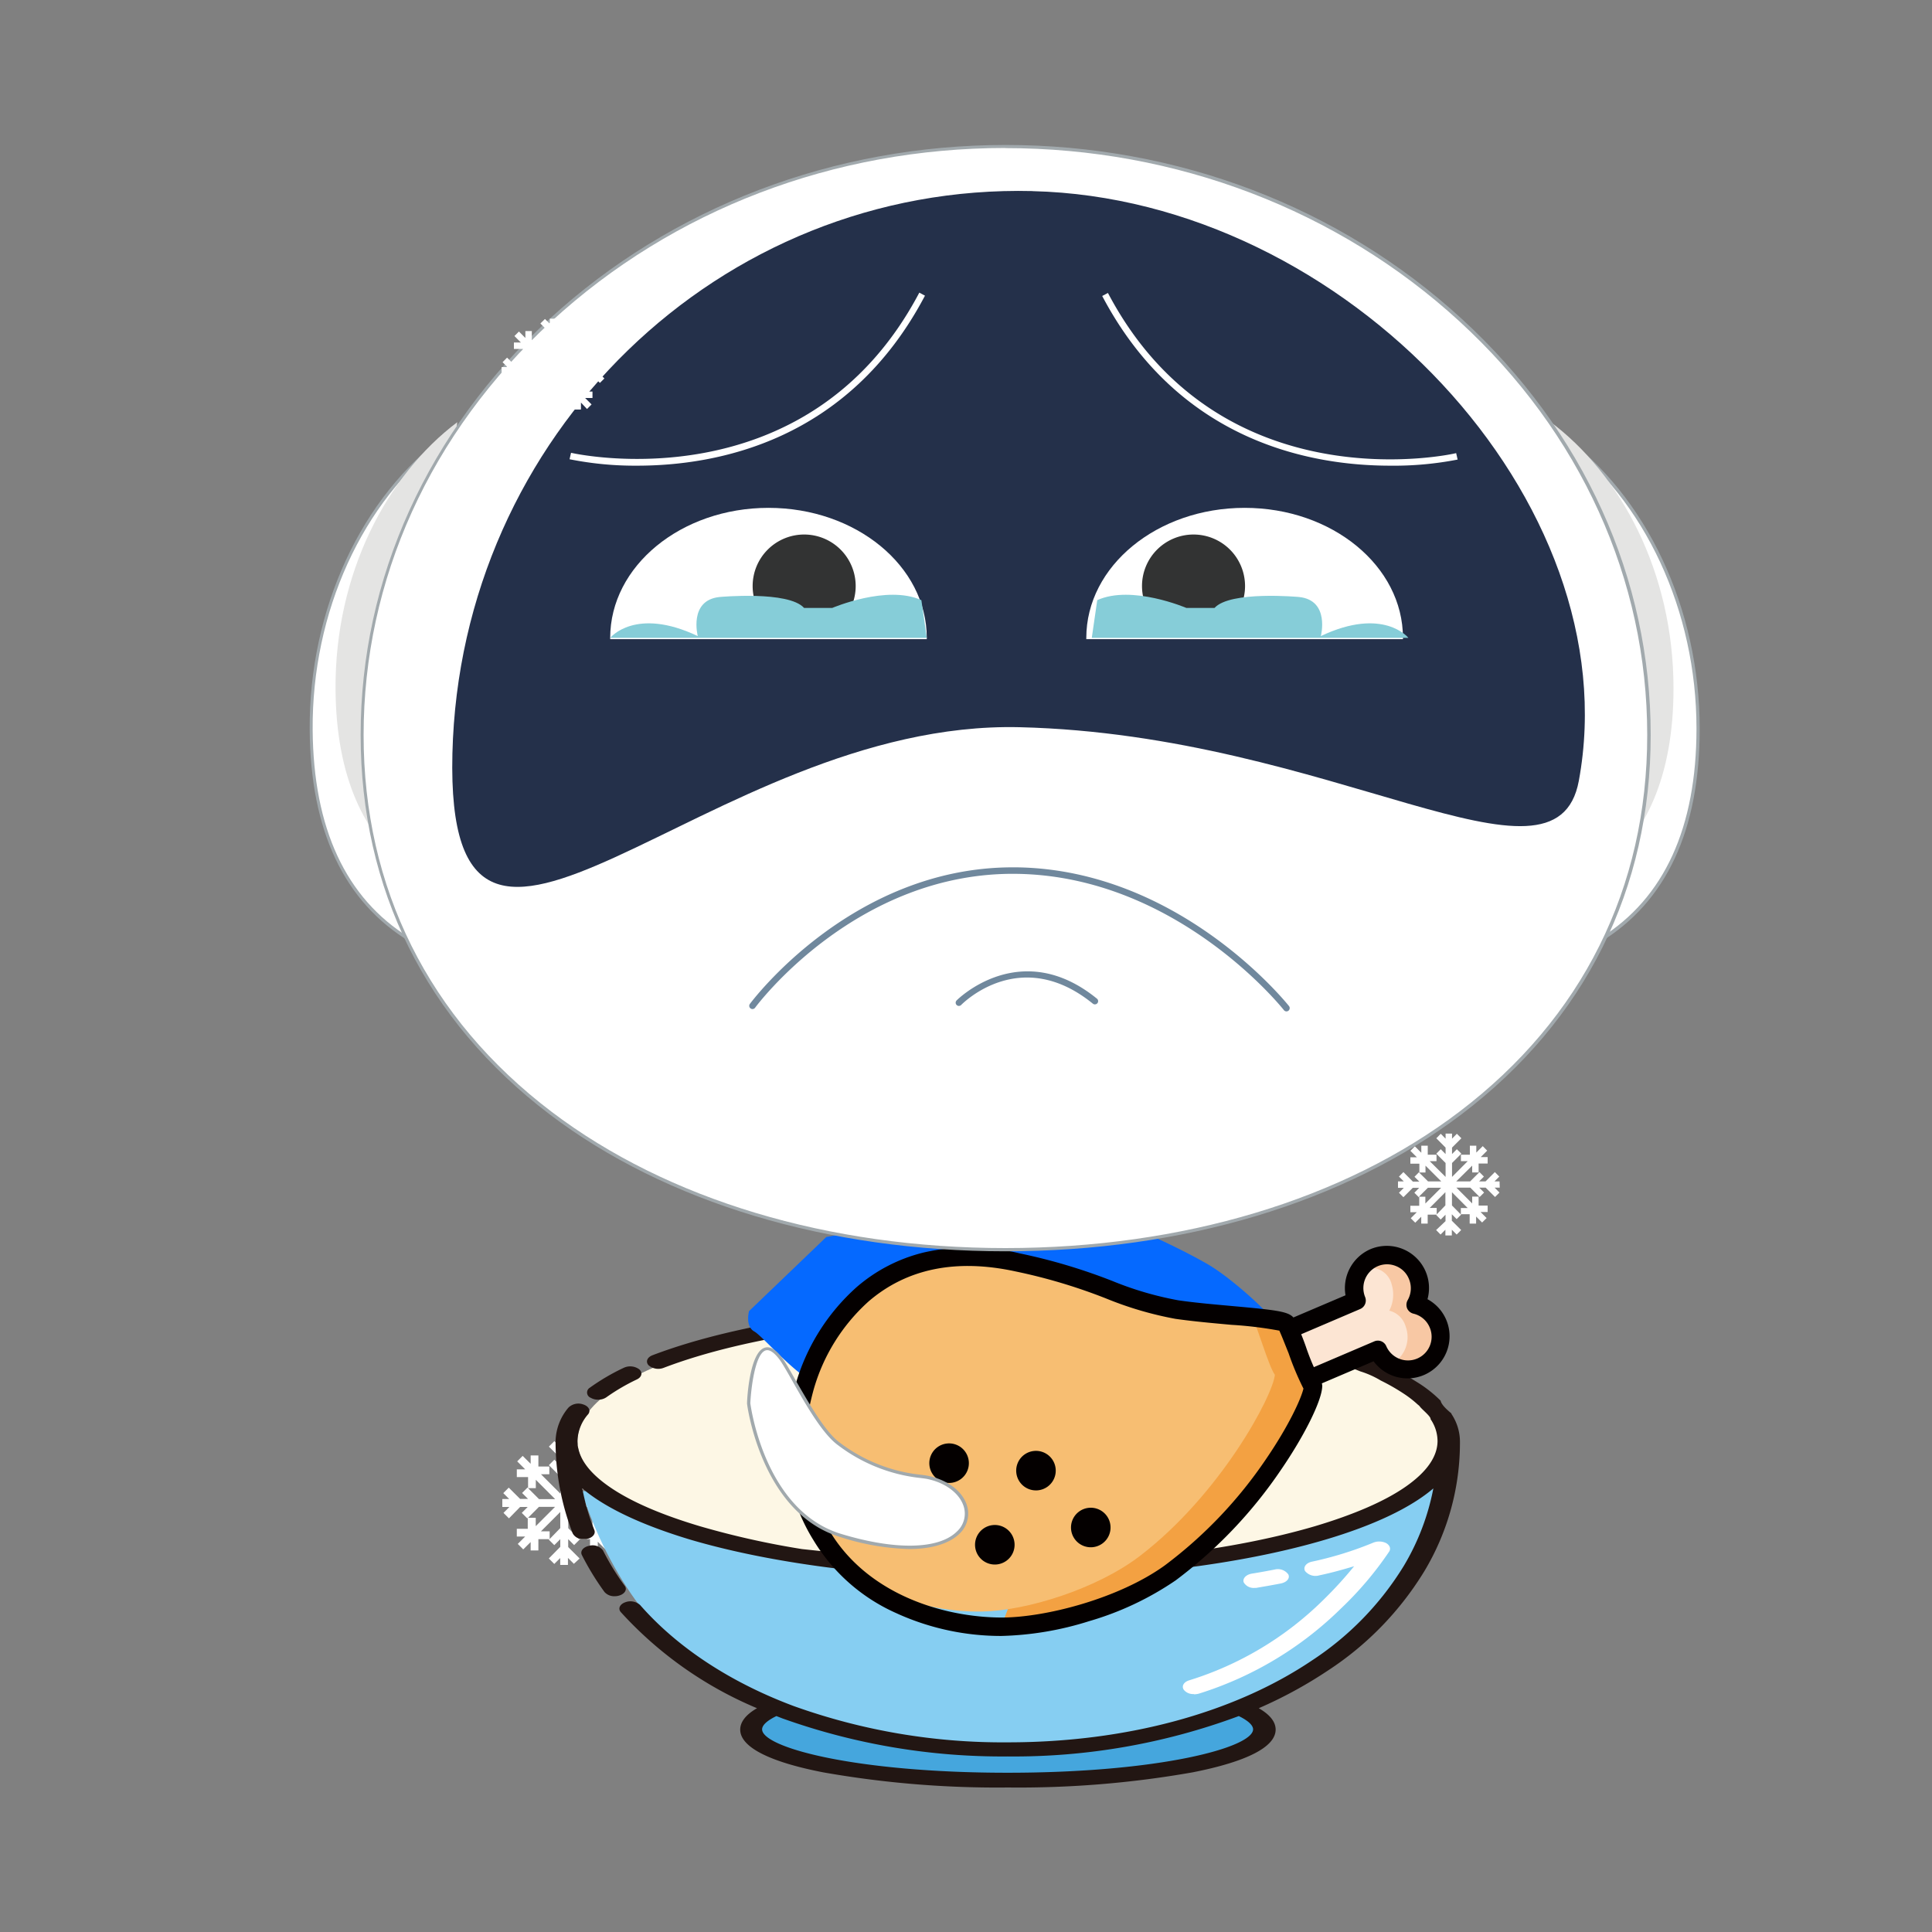 <svg id="图层_1" data-name="图层 1" xmlns="http://www.w3.org/2000/svg" viewBox="0 0 300 300"><rect x="0" y="0" width="300" height="300" fill="#808080" stroke="none"/><defs><style>.cls-1,.cls-13{fill:#fff;}.cls-2{fill:#45a6dd;}.cls-3{fill:#86cef2;}.cls-4{fill:#fdf7e5;}.cls-5{fill:#221613;}.cls-6{fill:#0569ff;}.cls-7{fill:#f8c8a4;}.cls-8{fill:#fce5d3;}.cls-9{fill:#040000;}.cls-10{fill:#f3a142;}.cls-11{fill:#f7be72;}.cls-12{fill:#a1a9ad;}.cls-13,.cls-14,.cls-15{fill-rule:evenodd;}.cls-14{fill:#e4e4e3;}.cls-15{fill:#24304a;}.cls-16{fill:#70889d;}.cls-17{fill:#323333;}.cls-18{fill:#86cdd8;}</style></defs><path class="cls-1" d="M97.22,232.77h-1l.92-.92-.85-.85-1.77,1.77H93.37l.92-.92-.85-.85-1.77,1.77H89l3-3v1.3h1.2v-1.7h1.7v-1.2h-1.3l1.24-1.24-.85-.85-1.24,1.23V226h-1.2v1.71h-1.7v1.2h1.3l-3,3v-2.63L90,227.51l-.85-.85-.92.92V226.4L90,224.63l-.85-.85-.92.92v-1H87v1l-.92-.92-.85.85L87,226.4v1.18l-.92-.92-.85.85L87,229.29v2.63l-3-3h1.3v-1.2H83.6V226H82.4v1.3l-1.24-1.23-.85.85,1.24,1.24h-1.3v1.2H82v1.7l-.08-.08-.85.85.92.92H80.76L79,231l-.85.85.92.92H78V234h1.1l-.92.92.85.85L80.76,234h1.18l-.92.92.85.85.08-.08v1.7h-1.7v1.2h1.3l-1.15,1.15.85.85,1.15-1.14v1.3h1.2V239h1.7l-.08.08.85.85L87,239v1.19L85.22,242l.85.85.92-.92V243h1.2v-1.09l.92.92L90,242l-1.77-1.77V239l.92.92.85-.85-.08-.08h1.7v1.71h1.2v-1.3l1.15,1.14.85-.85-1.15-1.15h1.3v-1.2h-1.7v-1.7H92V237l-3-3h2.63l1.77,1.77.85-.85-.92-.92h1.18l1.77,1.77.85-.85-.92-.92h1ZM82,231.08h1.2v-1.3l3,3h-2.5Zm1.69,2.9h2.5l-3,3v-1.3H82Zm1.66,5v-1.2H84l3-3v2.5Zm2.89-1.69v-2.5l3,3h-1.3V239Z"/><path class="cls-2" d="M120.61,265.1c-2.55,1-4,2.2-4,3.43,0,4.35,17.82,7.87,39.83,7.87s39.84-3.52,39.84-7.87c0-1.23-1.42-2.39-4-3.43"/><path class="cls-3" d="M225.4,223.75c0,29.05-30.42,47.88-67.94,47.88s-58.1-12.75-67.18-40.06"/><path class="cls-4" d="M89.67,223.75c0,11.14,30.29,20.17,67.65,20.17s67.65-9,67.65-20.17-30.29-20.16-67.65-20.16S89.67,212.61,89.67,223.75Z"/><path class="cls-5" d="M97,246.24a38.21,38.21,0,0,1-3.36-5.48,2,2,0,0,0-2.18-.72c-.9.19-1.41.82-1.11,1.42a41.8,41.8,0,0,0,3.52,5.75,2,2,0,0,0,1.57.65,2.23,2.23,0,0,0,.73-.11C97.06,247.47,97.42,246.79,97,246.24Zm-5.27-29.19a2.21,2.21,0,0,0,1.15.29,2.16,2.16,0,0,0,1.29-.38,31.43,31.43,0,0,1,4.74-2.77c.76-.37.92-1.08.34-1.57a2.37,2.37,0,0,0-2.41-.22,33.24,33.24,0,0,0-5.25,3.08A.87.87,0,0,0,91.74,217.05Z"/><path class="cls-5" d="M225.34,219.5l.07,0c-.71-.57-1.6-1.39-1.71-2a19.73,19.73,0,0,0-3-2.46l-.07-.05c-.92-.59-1.83-1.13-2.38-1.46l-.4-.22-.14-.09-3-1.49a72.2,72.2,0,0,0-9.08-3.29c-13.15-3.88-30.61-6-49.15-6-21.72,0-41.82,2.92-55.16,8-.83.32-1.1,1-.62,1.55a2.31,2.31,0,0,0,2.37.4c12.84-4.9,32.29-7.7,53.41-7.7,18.05,0,35,2.06,47.73,5.82a68.07,68.07,0,0,1,7,2.43,14.44,14.44,0,0,1,3.2,1.43,32.36,32.36,0,0,1,3.91,2.27,17,17,0,0,1,1.83,1.46l.1.08a1.23,1.23,0,0,1,.2.19c.26.42,1.78,1.59,1.69,2a6.08,6.08,0,0,1,1.08,3.37c0,2.43-1.66,4.81-4.92,7.09s-8.06,4.35-14.12,6.16c-12.72,3.74-29.68,5.81-47.73,5.81-2.49,0-4.95,0-7.36-.12a39.48,39.48,0,0,1-5.77-.3L129.19,241l-.33,0-4.32-.46A130,130,0,0,1,108.71,237c-6.08-1.81-10.83-3.87-14.12-6.16s-4.92-4.66-4.92-7.09a6.56,6.56,0,0,1,1.66-4.15c.44-.55.11-1.23-.74-1.51a2.21,2.21,0,0,0-2.32.48,8.32,8.32,0,0,0-2,5.19,39.34,39.34,0,0,0,2.67,14.37,1.75,1.75,0,0,0,1.68.85l.43,0c.92-.16,1.47-.77,1.25-1.37a35.47,35.47,0,0,1-1.88-6.49c3.53,3,9.26,5.71,16.92,8,13.15,3.84,30.62,6,49.16,6s36-2.13,49.15-6c7.68-2.26,13.4-5,16.92-8a37,37,0,0,1-4.57,12,46.73,46.73,0,0,1-14.3,14.73c-12.17,8.19-28.94,12.7-47.2,12.7a96.15,96.15,0,0,1-33.24-5.63c-9.87-3.69-18.1-9.11-23.86-15.69a2.25,2.25,0,0,0-2.34-.42c-.83.3-1.13,1-.65,1.53a59.73,59.73,0,0,0,21.14,14.91c-1.74,1-2.61,2.14-2.61,3.32,0,2.69,4.46,5,12.89,6.64a155.4,155.4,0,0,0,28.67,2.35,155.36,155.36,0,0,0,28.68-2.35c8.44-1.66,12.9-3.95,12.9-6.64,0-1.2-.87-2.31-2.62-3.32a68.86,68.86,0,0,0,10.74-5.85,48.68,48.68,0,0,0,15-15.47,38.78,38.78,0,0,0,5.5-20.14A7.75,7.75,0,0,0,225.34,219.5Zm-68.89,55.77c-23.63,0-38.11-3.92-38.11-6.74,0-.64.77-1.36,2.22-2.06l.92.36a101.26,101.26,0,0,0,35,5.91,100.19,100.19,0,0,0,35.88-6.27c1.45.71,2.22,1.43,2.22,2.06C194.55,271.35,180.07,275.27,156.45,275.27Z"/><path class="cls-1" d="M185.38,263.05a1.85,1.85,0,0,1-1.56-.66c-.39-.57,0-1.23.87-1.48a51.11,51.11,0,0,0,20.68-12.36,61.28,61.28,0,0,0,4.9-5.35c-1.59.48-3.41,1-5.41,1.42a2.09,2.09,0,0,1-2.21-.67c-.32-.59.14-1.23,1-1.44a54.75,54.75,0,0,0,9.48-2.92,2.49,2.49,0,0,1,2.07,0c.59.32.8.84.53,1.31a53,53,0,0,1-7.48,8.84A54.63,54.63,0,0,1,186.12,263a3.32,3.32,0,0,1-.74.09Zm9.43-16.48a1.79,1.79,0,0,1-1.68-.85c-.23-.6.35-1.22,1.27-1.37,0,0,1.42-.22,3.52-.63a2,2,0,0,1,2.14.77c.27.6-.26,1.21-1.18,1.39-2.16.42-3.61.64-3.66.66S195,246.57,194.81,246.57Z"/><path class="cls-5" d="M220.27,218.2a.92.92,0,0,1,.2.19A1.23,1.23,0,0,0,220.27,218.2Z"/><path class="cls-6" d="M133.18,191.18l-4.87.9-12,11.51s-.65,2.35.83,3.17,7.94,8.69,11.38,8.61h1.64L129,222.26l40.79-2.63,11.3-.82s-1.6-7-1.52-7.25,5,4.1,6.19,3.89,4.58-1.68,5.49-2.87,6-5.86,6-5.86a1.55,1.55,0,0,0,.41-1.64c-.32-1-6.34-6.56-10.07-8.74s-11.83-6.06-12.82-5.82C158.24,194.61,133.18,191.18,133.18,191.18Z"/><path class="cls-7" d="M206,213l8-3.41a5.1,5.1,0,1,0,5.89-7,5.1,5.1,0,0,0-4.42-7.66,5,5,0,0,0-2,.41,5.11,5.11,0,0,0-2.71,6.66"/><path class="cls-8" d="M215.72,203.53a5.41,5.41,0,0,0,.38-4.08,3.37,3.37,0,0,0-5-2.12c-2,1.1-1.88,3.06-1.16,5.33l-25,13.9a1.26,1.26,0,0,0-.54,1.46L186,222.7a.81.81,0,0,0,1.19.5l26.31-13.31c.75,2.23.71,2.93,2.68,1.84a4.72,4.72,0,0,0,2.1-5.72,3.54,3.54,0,0,0-2.51-2.48Z"/><path class="cls-9" d="M202.64,215.5a1.41,1.41,0,0,1-.73-.75,1.44,1.44,0,0,1,.75-1.88l10.73-4.58a1.42,1.42,0,0,1,1.87.74,3.67,3.67,0,0,0,6.74-2.91,3.64,3.64,0,0,0-2.5-2.13,1.45,1.45,0,0,1-1-.82,1.48,1.48,0,0,1,.08-1.28,3.71,3.71,0,0,0,.2-3.29,3.6,3.6,0,0,0-2-2,3.65,3.65,0,0,0-2.81,0,3.7,3.7,0,0,0-2,4.79,1.44,1.44,0,0,1-.75,1.87l-10.55,4.51a1.44,1.44,0,0,1-1.13-2.64l9.39-4a6.6,6.6,0,0,1,3.87-7.16,6.56,6.56,0,0,1,8.57,3.46,6.54,6.54,0,0,1,.29,4.31,6.54,6.54,0,1,1-8.37,9.64l-9.56,4.08A1.44,1.44,0,0,1,202.64,215.5Z"/><path class="cls-10" d="M175.28,201.35a38.83,38.83,0,0,0,7.45,2c7,1,16,1.23,17,2.17.93,1.65,3,8.27,4.13,9.74-.22,3.34-8.69,19.19-22.16,28.94-7.14,5.17-18.84,8.41-26.25,8.38"/><path class="cls-11" d="M194.34,204.22c.83,1.55,2.62,7.86,3.62,9.26-.28,3.2-8.42,18.57-21.05,28.2-6.7,5.09-17.57,8.44-24.41,8.56-9.4.16-20.16-3.5-25.48-13-3.8-6.81-4.65-13.28-2.14-22.12,2.09-7.41,12.77-22.48,33.16-18.22,9.74,1.7,14.19,4.79,20.66,5.6S193.46,203.32,194.34,204.22Z"/><path class="cls-9" d="M139.46,250.62l-.17-.08a28.56,28.56,0,0,1-13-11.42,28,28,0,0,1-4-11.34A33.57,33.57,0,0,1,123.53,215,32.08,32.08,0,0,1,133,199.88a24.9,24.9,0,0,1,10.42-5.39,32.33,32.33,0,0,1,14.86.12,88.66,88.66,0,0,1,14.45,4.3,51.3,51.3,0,0,0,10.23,3c2.74.4,5.84.66,8.57.91,6.59.59,8.37.83,9.23,1.67a2.34,2.34,0,0,1,.24.31,43.85,43.85,0,0,1,1.76,4.26,36.46,36.46,0,0,0,2.27,5.33,1.37,1.37,0,0,1,.28,1c-.15,2.27-2.76,7.52-6.35,12.77a71.35,71.35,0,0,1-16.39,17.23,47,47,0,0,1-13.44,6.34,49,49,0,0,1-13.65,2.3A39.16,39.16,0,0,1,139.46,250.62Zm59.18-44a59.78,59.78,0,0,0-7.41-.9c-2.76-.25-5.89-.53-8.71-.93a54.4,54.4,0,0,1-10.81-3.18,85.82,85.82,0,0,0-14-4.18h0c-9.19-2-16.86-.47-22.82,4.64a29.12,29.12,0,0,0-8.55,13.71c-2.36,8.64-1.66,15,2.45,21.9,5.88,9.88,17.65,13.45,26.7,13.49,6.94,0,18.34-3,25.4-8.11a68.45,68.45,0,0,0,15.71-16.51c3.51-5.14,5.41-9.29,5.8-10.93a43.92,43.92,0,0,1-2.31-5.5C199.53,208.74,199,207.36,198.64,206.59Z"/><path class="cls-9" d="M144.58,225.93a3.07,3.07,0,1,0,5.59,2.54h0a3.07,3.07,0,1,0-5.59-2.54Z"/><path class="cls-9" d="M137.83,235a3.07,3.07,0,1,0,5.59,2.54h0a3.07,3.07,0,0,0-5.59-2.55Z"/><path class="cls-9" d="M151.68,238.6a3.07,3.07,0,1,0,5.59,2.54h0a3.07,3.07,0,1,0-5.59-2.54Z"/><path class="cls-9" d="M166.58,235.92a3.07,3.07,0,1,0,5.59,2.54h0a3.07,3.07,0,1,0-5.59-2.54Z"/><path class="cls-9" d="M158.07,227.09a3.07,3.07,0,1,0,5.59,2.54h0a3.07,3.07,0,1,0-5.59-2.54Z"/><path class="cls-1" d="M116.26,217.91s2,16.79,14.26,20.51c22.12,6.71,23.68-6.8,13.66-9-1.88-.41-7-.22-13.92-5.26-3.34-2.42-7.41-11-8.92-13.1C116.83,204.93,116.26,217.91,116.26,217.91Z"/><path class="cls-12" d="M141.2,240.53a37.51,37.51,0,0,1-10.75-1.87C118.17,234.94,116,218.11,116,217.94v0c0-.82.42-8,2.76-8.67.84-.26,1.75.29,2.77,1.69.45.61,1.1,1.76,1.93,3.22,2,3.44,4.62,8.15,6.94,9.83A25.18,25.18,0,0,0,143,229c.48.06.91.12,1.23.19,3,.66,5.3,2.44,5.94,4.65a4.28,4.28,0,0,1-1.19,4.32C148.08,239.05,145.87,240.53,141.2,240.53ZM116.51,217.9c.09.65,2.3,16.71,14.09,20.28,8.45,2.57,15.19,2.42,18-.38a3.75,3.75,0,0,0,1.06-3.82c-.59-2-2.72-3.68-5.56-4.3-.31-.07-.72-.12-1.2-.18a25.7,25.7,0,0,1-12.81-5.12c-2.41-1.75-5.11-6.51-7.08-10-.79-1.39-1.47-2.58-1.9-3.18-.87-1.18-1.62-1.69-2.22-1.51C117.22,210.22,116.61,215.77,116.51,217.9Z"/><path class="cls-1" d="M232.85,183.45h-.79l.75-.75-.69-.7-1.45,1.45h-1l.75-.75-.69-.7-1.45,1.45h-2.16L228.6,181v1.06h1v-1.39H231v-1h-1.07l1-1-.69-.7-1,1v-1.07h-1v1.4h-1.39v1h1.06l-2.44,2.45v-2.16l1.45-1.45-.7-.69-.75.75v-1l1.45-1.45-.7-.7-.75.76v-.79h-1v.79l-.75-.76-.69.7,1.44,1.45v1l-.75-.75-.69.69,1.44,1.45v2.16L222,180.3h1.06v-1H221.7v-1.4h-1V179l-1-1-.69.7,1,1H219v1h1.4v1.39l-.07-.06-.69.7.75.75h-1L217.92,182l-.69.7.75.75h-.9v1h.9l-.75.76.69.69,1.45-1.45h1l-.75.76.69.69.07-.06v1.39H219v1H220l-.94.94.7.69.93-.93V190h1v-1.39h1.39l-.06.06.69.7.75-.75v1L223,191l.69.7.75-.75v.89h1v-.89l.75.75.7-.7-1.45-1.45v-1l.75.75.7-.7-.07-.06h1.39V190h1V188.9l.93.93.7-.69-.94-.94H231v-1h-1.4v-1.39h-1v1.06l-2.45-2.45h2.16l1.45,1.45.69-.69-.75-.76h1l1.45,1.45.69-.69-.75-.76h.79Zm-12.5-1.39h1V181l2.45,2.45h-2.05Zm1.38,2.37h2.05l-2.45,2.45v-1.06h-1Zm1.36,4.14v-1H222l2.44-2.45v2.05Zm2.37-1.39v-2.05l2.44,2.45h-1.06v1Z"/><path class="cls-13" d="M248.36,146.08l-6.2-78.56c12.24,8.8,21.52,25.72,21.52,45.65,0,16.94-6,27.23-15.32,32.91Z"/><path class="cls-12" d="M248.14,146.5l0-.4L241.87,67l.43.31c13.35,9.6,21.63,27.17,21.63,45.86,0,15.74-5.19,26.88-15.44,33.12ZM242.45,68l6.12,77.61c9.86-6.18,14.86-17.11,14.86-32.48C263.43,94.84,255.41,77.61,242.45,68Z"/><path class="cls-14" d="M248.48,135.16l-7.85-69.74c11,8.16,19.23,23.46,19.23,41.45,0,13.82-4.37,22.81-11.38,28.29Z"/><path class="cls-13" d="M63.82,146l5.63-78.35C57.32,76.52,48.2,93.45,48.34,113.32c.12,16.88,6.15,27.09,15.48,32.69Z"/><path class="cls-12" d="M64,146.44l-.35-.21C53.45,140.07,48.2,129,48.09,113.32c-.13-18.63,8-36.21,21.21-45.86l.43-.32Zm5.12-78.25c-12.83,9.62-20.7,26.86-20.57,45.13.11,15.31,5.15,26.17,15,32.26Z"/><path class="cls-14" d="M63.62,135.13,71,65.56C60.09,73.77,52,89.08,52.1,107c.1,13.78,4.51,22.71,11.52,28.12Z"/><path class="cls-13" d="M156.12,22.73c55.18,0,99.91,41.45,99.91,91.4s-44.73,79.92-99.91,79.92-99.91-30-99.91-79.92,44.74-91.4,99.91-91.4Z"/><path class="cls-12" d="M156.12,194.3c-27.59,0-52.73-7.56-70.79-21.28C66.12,158.43,56,138.06,56,114.13c0-24.29,10.43-47.24,29.35-64.62s44.13-27,70.81-27,51.84,9.6,70.82,27,29.34,40.33,29.34,64.62c0,23.93-10.15,44.3-29.36,58.89C208.86,186.74,183.72,194.3,156.12,194.3Zm0-171.32c-26.56,0-51.59,9.55-70.47,26.9S56.46,90,56.46,114.13c0,23.77,10.09,44,29.17,58.49,18,13.66,43,21.18,70.49,21.18s52.53-7.52,70.5-21.18c19.08-14.49,29.16-34.72,29.16-58.49,0-24.15-10.36-47-29.18-64.25S182.68,23,156.12,23Z"/><path class="cls-15" d="M160.34,29.68c48.57,1.17,92.8,48.27,84.82,91.56-3.57,19.34-38.26-7.15-86.83-8.32S69.05,166.42,70.25,117s41.53-88.51,90.09-87.33Z"/><path class="cls-16" d="M148.89,156.2a.5.5,0,0,1-.35-.85c.09-.1,9.92-9.93,21.79-.28a.5.5,0,0,1,.08.7.51.51,0,0,1-.71.08c-11.15-9.06-20.07-.18-20.45.2A.51.51,0,0,1,148.89,156.2Z"/><path class="cls-16" d="M199.76,157.05a.51.51,0,0,1-.39-.19c-.16-.21-16.55-20.82-41.5-21.17s-40.47,20.58-40.62,20.79a.5.5,0,1,1-.81-.59c.16-.21,15.72-21.21,40.8-21.21h.65c25.44.36,42.1,21.34,42.27,21.55a.51.51,0,0,1-.09.71A.5.5,0,0,1,199.76,157.05Z"/><path class="cls-1" d="M217.85,99.05v.2H168.68v-.2c0-11.15,11-20.19,24.59-20.19S217.85,87.9,217.85,99.05Z"/><path class="cls-1" d="M143.91,99.05v.2H94.75v-.2c0-11.15,11-20.19,24.58-20.19S143.91,87.9,143.91,99.05Z"/><path class="cls-1" d="M98.93,72.31a51.61,51.61,0,0,1-10.49-1l.23-1c.37.09,36.62,8.25,54.08-24.87l.88.47C131.74,68.51,111.32,72.31,98.93,72.31Z"/><path class="cls-1" d="M215.85,72.31c-12.39,0-32.81-3.79-44.7-26.35l.89-.47c17.45,33.12,53.71,25,54.07,24.87l.23,1A51.37,51.37,0,0,1,215.85,72.31Z"/><path class="cls-17" d="M132.87,91a8,8,0,1,1-8-8A8,8,0,0,1,132.87,91Z"/><path class="cls-17" d="M193.33,91a8,8,0,1,1-8-8A8,8,0,0,1,193.33,91Z"/><path class="cls-18" d="M94.75,99.05s3.88-4.89,13.6-.28c0,0-1.46-5.58,3.4-6.07,0,0,10.68-1,13.11,1.7h4.37s8.5-3.64,13.84-1.21l.84,5.86Z"/><path class="cls-18" d="M218.7,99.05s-3.89-4.89-13.6-.28c0,0,1.46-5.58-3.4-6.07,0,0-10.68-1-13.11,1.7h-4.37s-8.5-3.64-13.84-1.21l-.85,5.86Z"/><path class="cls-1" d="M93.86,57h-.8l.76-.76-.7-.71L91.65,57h-1l.76-.76-.71-.71L89.27,57H87.09l2.47-2.48V55.6h1V54.19H92v-1H90.89l1-1-.7-.7-1,1V51.41h-1v1.41H87.78v1h1.08l-2.48,2.48V54.11l1.47-1.47-.71-.7-.76.76v-1l1.47-1.47-.71-.7-.76.76v-.8h-1v.8l-.76-.76-.71.7,1.47,1.47v1l-.76-.76-.71.7,1.47,1.47v2.18l-2.48-2.48H84v-1H82.58V51.41h-1v1.07l-1-1-.7.7,1,1H79.8v1h1.41V55.6l-.06-.07-.71.71.76.76h-1l-1.46-1.47-.7.71.76.76h-.91v1h.91l-.76.76.7.7L80.22,58h1l-.76.76.71.7.06-.06v1.41H79.8v1h1.08l-.95,1,.71.71.94-1v1.08h1V62.18H84l-.07.06.71.71.76-.76v1l-1.47,1.46.71.71.76-.76v.9h1v-.9l.76.76.71-.71-1.47-1.46v-1l.76.76.71-.71-.07-.06h1.41v1.41h1V62.51l.94,1,.71-.71-1-1H92v-1H90.56V59.4h-1v1.07L87.09,58h2.18l1.46,1.46.71-.7L90.68,58h1l1.47,1.46.7-.7L93.06,58h.8ZM81.21,55.6h1V54.52L84.68,57H82.61Zm1.4,2.4h2.07l-2.47,2.47V59.4h-1ZM84,62.18v-1H82.91l2.48-2.48v2.08Zm2.39-1.4V58.7l2.48,2.48H87.78v1Z"/></svg>